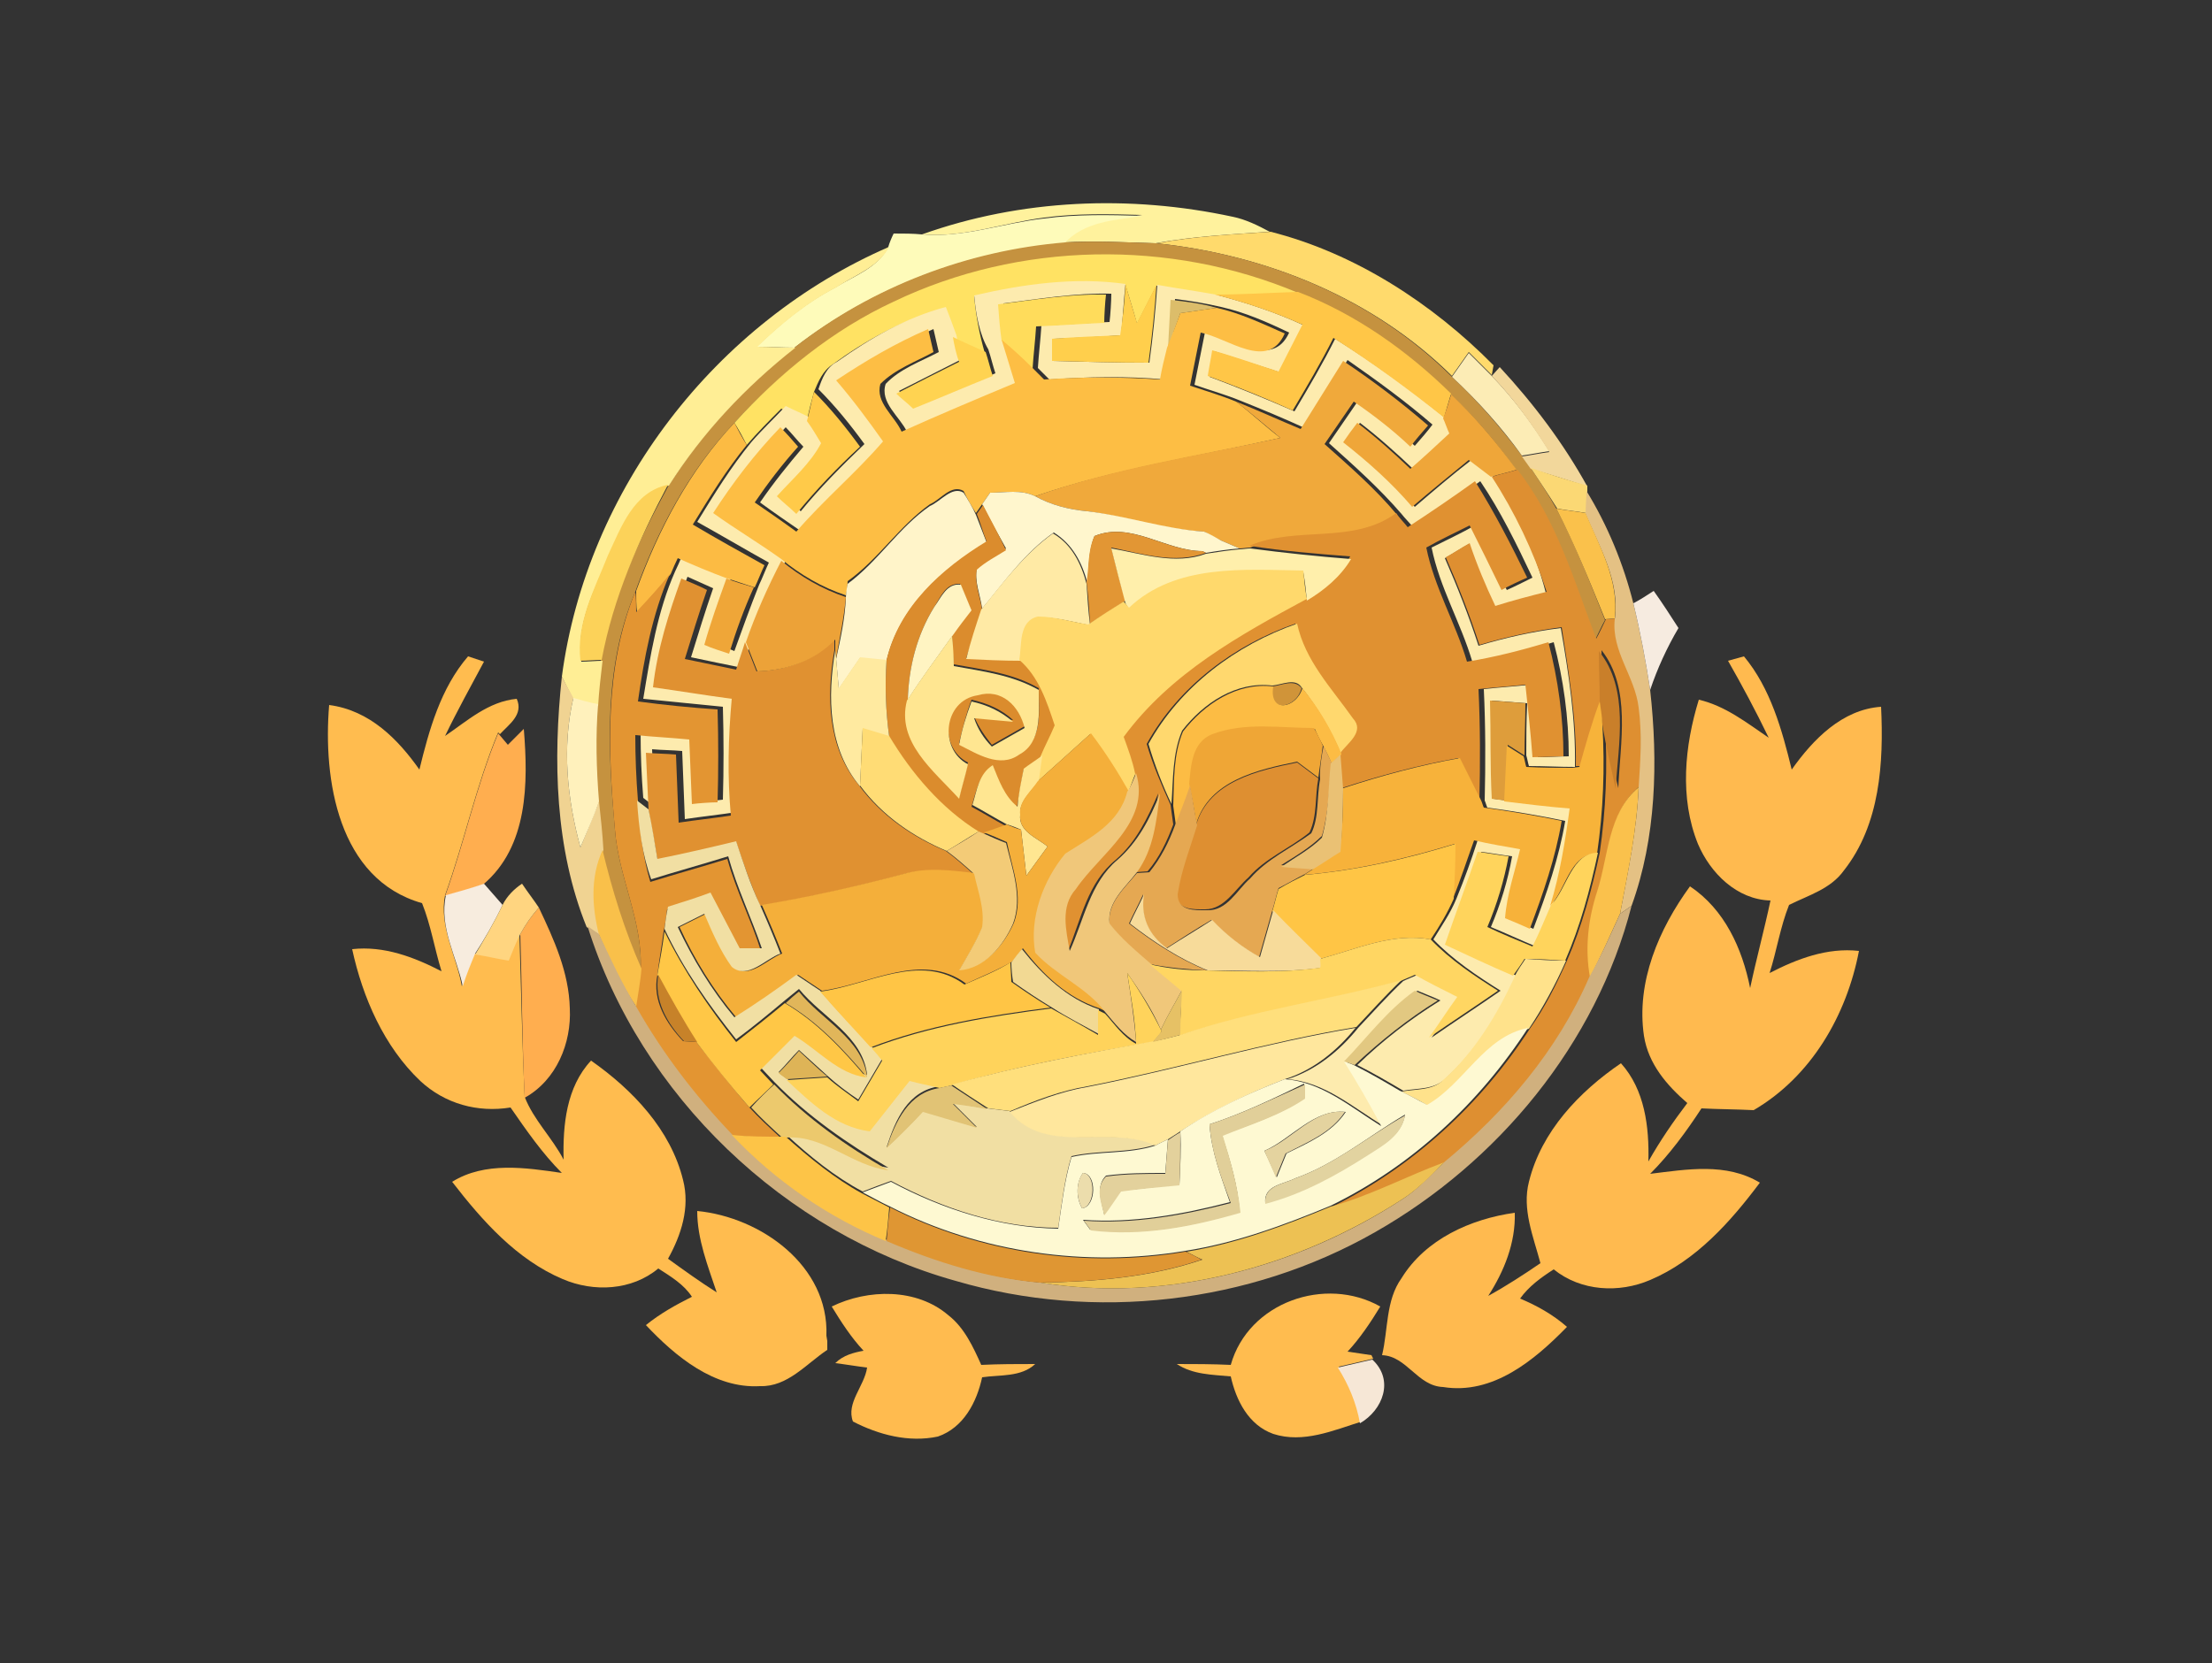 <?xml version="1.0" encoding="utf-8"?>
<!-- Generator: Adobe Illustrator 26.0.3, SVG Export Plug-In . SVG Version: 6.00 Build 0)  -->
<svg version="1.1" id="Layer_1" xmlns="http://www.w3.org/2000/svg" xmlns:xlink="http://www.w3.org/1999/xlink" x="0px" y="0px"
	 viewBox="0 0 250 188" style="enable-background:new 0 0 250 188;" xml:space="preserve">
<rect x="0" y="0" width="250" height="188" fill="#333333" stroke="none"/>
<style type="text/css">
	.st0{fill:#FFF29D;}
	.st1{fill:#FEFBBA;}
	.st2{fill:#FFDA6C;}
	.st3{fill:#C5923F;}
	.st4{fill:#FFEE95;}
	.st5{fill:#FFE263;}
	.st6{fill:#FDEBAE;}
	.st7{fill:#FFCF4C;}
	.st8{fill:#FFC647;}
	.st9{fill:#FFDC5B;}
	.st10{fill:#DCBD6A;}
	.st11{fill:#FDBE44;}
	.st12{fill:#FFD351;}
	.st13{fill:#F0A93B;}
	.st14{fill:#FCECB5;}
	.st15{fill:#F2D79B;}
	.st16{fill:#FFCA49;}
	.st17{fill:#EFA639;}
	.st18{fill:#FCBB43;}
	.st19{fill:#DE8F31;}
	.st20{fill:#FBD874;}
	.st21{fill:#FCD259;}
	.st22{fill:#E09131;}
	.st23{fill:#FFF4C9;}
	.st24{fill:#FFF6CD;}
	.st25{fill:#E4C184;}
	.st26{fill:#FAC14B;}
	.st27{fill:#DB8C2D;}
	.st28{fill:#E29634;}
	.st29{fill:#FFEAA5;}
	.st30{fill:#FFEFAB;}
	.st31{fill:#ECA238;}
	.st32{fill:#FFD96C;}
	.st33{fill:#E39532;}
	.st34{fill:#EFA638;}
	.st35{fill:#FFF4C2;}
	.st36{fill:#F6EBE0;}
	.st37{fill:#FFD86E;}
	.st38{fill:#FFE691;}
	.st39{fill:#FFEAA0;}
	.st40{fill:#C97F2A;}
	.st41{fill:#FFBC4F;}
	.st42{fill:#FFBA4F;}
	.st43{fill:#F0D392;}
	.st44{fill:#D09439;}
	.st45{fill:#FCBC44;}
	.st46{fill:#FFF1BC;}
	.st47{fill:#DE9D3B;}
	.st48{fill:#F7B33A;}
	.st49{fill:#FFDC75;}
	.st50{fill:#EFA636;}
	.st51{fill:#FFAE4F;}
	.st52{fill:#F4AF3A;}
	.st53{fill:#E5A852;}
	.st54{fill:#EAC174;}
	.st55{fill:#F7B23A;}
	.st56{fill:#F0C77A;}
	.st57{fill:#FAC14C;}
	.st58{fill:#F1DFA3;}
	.st59{fill:#F3CB77;}
	.st60{fill:#FFC545;}
	.st61{fill:#FFD45C;}
	.st62{fill:#F9C04A;}
	.st63{fill:#F7ECDE;}
	.st64{fill:#FFD580;}
	.st65{fill:#F7DB9A;}
	.st66{fill:#D0B07E;}
	.st67{fill:#FFD662;}
	.st68{fill:#FFC746;}
	.st69{fill:#F2D993;}
	.st70{fill:#FFE28B;}
	.st71{fill:#FFD35B;}
	.st72{fill:#C78229;}
	.st73{fill:#FFDF7C;}
	.st74{fill:#E1B65A;}
	.st75{fill:#E6C165;}
	.st76{fill:#E2C881;}
	.st77{fill:#FFE79D;}
	.st78{fill:#FEF9D2;}
	.st79{fill:#DEB457;}
	.st80{fill:#ECC96D;}
	.st81{fill:#E1C375;}
	.st82{fill:#E1CF99;}
	.st83{fill:#E4D39F;}
	.st84{fill:#E2D3A0;}
	.st85{fill:#FDC447;}
	.st86{fill:#E3D19C;}
	.st87{fill:#ECDDAC;}
	.st88{fill:#EDC153;}
	.st89{fill:#DF9633;}
	.st90{fill:#FFBB4F;}
	.st91{fill:#F6E7D6;}
</style>
<g id="_x23_fff29dff">
	<path class="st0" d="M104.2,26.5c11.2-4,23.5-4.5,35.1-2c1.5,0.3,2.9,1,4.2,1.7c-4.3,0.3-8.6,0.5-12.9,1.3
		c-3.4-0.1-6.9-0.3-10.3-0.1c2.2-2.5,5.7-2.6,8.8-3.1c-3.7-0.1-7.4-0.2-11.1,0.3C113.4,25.2,108.9,26.9,104.2,26.5z"/>
</g>
<g id="_x23_fefbbaff">
	<path class="st1" d="M118,24.7c3.7-0.5,7.4-0.4,11.1-0.3c-3.1,0.5-6.5,0.6-8.8,3.1c-11,0.9-21.7,5-30.5,11.8
		c-1.4,0-2.8-0.1-4.3-0.1c2.7-2.6,5.6-5,8.9-6.7c2.1-1.3,4.8-2.2,6-4.6c0.1-0.4,0.4-1.1,0.6-1.5c1.1,0,2.2,0,3.2,0.1
		C108.9,26.9,113.4,25.2,118,24.7z"/>
</g>
<g id="_x23_ffda6cff">
	<path class="st2" d="M130.7,27.5c4.3-0.8,8.6-1,12.9-1.3c9.5,2.4,18.3,8.1,25.2,15.1l-0.2,1.1c-0.9-0.9-1.7-1.7-2.6-2.6
		c-0.5,0.7-1.4,2-1.9,2.7C155.2,33.7,143.1,28.8,130.7,27.5z"/>
</g>
<g id="_x23_c5923fff">
	<path class="st3" d="M89.9,39.2c8.7-6.8,19.5-10.9,30.5-11.8c3.5-0.2,6.9,0,10.3,0.1c12.4,1.3,24.5,6.2,33.4,15.1
		c2.9,2.7,5.5,5.7,7.9,8.9c0.2,0.3,0.8,1.1,1,1.4c1,1.5,2,3,2.9,4.6c2.1,4,3.8,8.3,5.5,12.6c-0.3,0.5-0.8,1.6-1.1,2.2
		c-2.5-6.6-4.4-13.5-8.9-19.1c-2.2-3.1-4.6-6-7.4-8.5c-5-4.9-10.8-9-17.3-11.5c-14.5-6.1-31.5-5.8-45.7,1
		c-6.9,3.2-12.9,8.1-18.1,13.7c-5.1,5.4-8.6,12.1-11.1,19c-3.6,8.5-3.1,17.9-2.3,26.9c0.4,5.4,3.2,10.4,2.9,15.9
		c-1.9-4.3-3.3-8.8-4.4-13.4c-0.1-1.8-0.3-3.7-0.5-5.5c-0.3-3.7-0.3-7.3-0.1-11c0.1-1.7,0.3-3.4,0.5-5.1c1.2-7,4.2-13.5,7.6-19.7
		C79.4,48.8,84.3,43.6,89.9,39.2z"/>
</g>
<g id="_x23_ffee95ff">
	<path class="st4" d="M63.5,76.5c2.8-21.2,17.4-40.1,37-48.6c-1.2,2.3-3.9,3.2-6,4.6c-3.3,1.7-6.2,4.1-8.9,6.7
		c1.4,0,2.8,0.1,4.3,0.1c-5.6,4.4-10.5,9.6-14.3,15.6c-3.9,0.8-5.3,4.8-6.8,8c-1.6,3.8-3.7,7.6-3.1,11.9c0.6,0,1.8-0.1,2.4-0.1
		c-0.2,1.7-0.4,3.4-0.5,5.1c-0.7-0.2-2.1-0.6-2.8-0.7C64.4,78.3,63.8,77.1,63.5,76.5z"/>
</g>
<g id="_x23_ffe263ff">
	<path class="st5" d="M101,34.1c14.2-6.8,31.2-7.1,45.7-1c-3.1,0.1-6.2,0.3-9.4,0.3c-2.2-0.4-4.4-0.7-6.6-1.1
		c-0.7,1.4-1.5,2.9-2.2,4.3c-0.4-1.5-0.9-3-1.3-4.4c-5.7-0.8-11.5,0-17.1,1.3c0.2,2.2,0.6,4.3,1.2,6.4c-1.2-0.6-2.4-1.1-3.7-1.7
		c-0.4-1.1-0.8-2.1-1.2-3.2c-4.5,1.2-8.6,3.5-12.3,6.2c-1.1,0.7-1.6,1.9-2.1,3.1c-0.3,1.1-0.6,2.2-0.8,3.3c-1-0.5-2-0.9-2.9-1.4
		c-1.3,1.3-2.7,2.7-3.9,4.1c-0.3-0.6-1-1.9-1.4-2.5C88.1,42.2,94.1,37.3,101,34.1z"/>
</g>
<g id="_x23_fdebaeff">
	<path class="st6" d="M110.1,33.4c5.6-1.3,11.4-2.1,17.1-1.3c-0.2,1.9-0.3,3.9-0.5,5.8c-2.6,0.2-5.2,0.3-7.7,0.4c0,0.6,0,1.9,0,2.5
		c3.6,0.1,7.3,0.2,10.9,0.2c0.4-2.9,0.7-5.9,0.9-8.8c2.2,0.4,4.4,0.7,6.6,1.1c3.4,0.9,6.8,2,10,3.5c-0.9,1.8-1.8,3.5-2.7,5.3
		c-2.5-0.8-5-1.6-7.5-2.4c-0.1,0.7-0.4,2.2-0.5,2.9c3.2,1.2,6.4,2.5,9.6,3.9c1.6-2.7,3.2-5.4,4.6-8.2c4.3,2.7,8.5,5.7,12.5,9
		c0.2,0.4,0.5,1.3,0.7,1.7c-1.5,1.4-2.9,2.7-4.4,4c-1.9-1.8-3.9-3.6-6-5.2c-0.4,0.6-1.2,1.7-1.6,2.2c2.8,2.2,5.4,4.6,7.8,7.3
		c2.1-1.8,4.2-3.6,6.4-5.3c0.8,0.6,1.7,1.2,2.5,1.9c2.6,4,4.7,8.4,5.9,13.1c-1.9,0.5-3.8,1.1-5.8,1.6c-1.1-2.3-2.1-4.7-2.9-7.1
		c-0.9,0.5-1.8,1.1-2.7,1.6c1.4,3.2,2.7,6.5,3.8,9.9c3-0.9,6.1-1.6,9.3-2c0.9,5.2,1.7,10.4,1.6,15.7c-1.8,0-3.5-0.1-5.2-0.1
		c-0.1-0.3-0.2-0.9-0.3-1.2c0-2,0-3.9,0.1-5.9c-1.3-0.1-2.7-0.2-4-0.3c0.1,3.7,0.1,7.4,0.2,11.1l1.5,0.2c2.4,0.3,4.9,0.5,7.4,0.8
		c-0.5,3.7-1.1,7.5-2.2,11c-0.7,1.6-1.3,3.1-1.9,4.7c-1.7-0.7-3.4-1.5-5.1-2.2c1.1-2.6,1.9-5.2,2.4-8c-0.9-0.1-2.6-0.4-3.5-0.5
		c-1.2,3.5-2.5,7-3.7,10.5c2.5,1.2,5.1,2.4,7.7,3.5c-2,4.3-4.5,8.5-8.1,11.7c-1.3,1.2-3.1,1-4.7,1.3c-1.7-1-3.4-2-5.2-2.9
		c2.9-2.8,6-5.2,9.4-7.3c-0.6-0.3-1.9-0.8-2.6-1.1c-3.1,2.2-5.3,5.3-8,8c1.5,2.4,2.9,4.8,4.2,7.3c-3.5-2.1-6.7-5-10.9-5.3
		c3.2-1,5.9-3.2,8-5.8c1.7-1.8,3.3-3.6,5.1-5.3c0.4-0.2,1.2-0.5,1.6-0.7c1.6,0.8,3.2,1.6,4.8,2.5c-1.1,1.5-2.1,3.1-3.2,4.6
		c2.6-1.8,5.2-3.5,7.8-5.3c-2.7-1.7-5.4-3.5-7.6-5.8c0.9-1.5,1.9-2.9,2.6-4.6c0.9-2.2,1.7-4.4,2.4-6.6c1.7,0.3,3.5,0.7,5.2,1
		c-0.6,2.6-1.6,5.1-1.7,7.8c0.9,0.4,1.8,0.8,2.8,1.2c1.5-4,2.9-8,3.6-12.2c-2.9-0.6-5.8-1.1-8.8-1.5c-0.1-0.2-0.2-0.6-0.3-0.8
		c0.1-4.2,0.1-8.4-0.1-12.6c1.8-0.2,3.5-0.3,5.3-0.5c0.3,2.7,0.6,5.4,0.8,8.2c0.9,0,2.6-0.1,3.5-0.1c0-4.4-0.6-8.7-1.7-12.9
		c-3,0.9-6.1,1.7-9.2,2.2c-1.3-4.4-3.7-8.4-4.6-12.9c1.6-0.8,3.3-1.6,4.9-2.5c1.2,2.4,2.4,4.9,3.6,7.3c0.7-0.3,2.1-1,2.9-1.4
		c-1.8-3.8-3.6-7.5-5.9-10.9c-2.5,1.8-5,3.6-7.6,5.2c-0.3-0.4-1-1.1-1.3-1.5c-2.5-2.9-5.3-5.4-8.2-8c1.1-1.6,2.2-3.2,3.3-4.8
		c2.2,1.6,4.4,3.3,6.4,5.1c0.7-0.8,1.4-1.6,2-2.4c-3-2.6-6.3-5-9.6-7.3c-1.6,2.6-3.2,5.1-4.8,7.7c-2.4-1.1-4.8-2.1-7.3-3.1
		c-1.7-0.7-3.5-1.2-5.2-1.8c0.4-2,0.8-4,1.2-6c3.1,0.6,7.6,4.3,9.5,0.1c-2.5-1.2-5-2.3-7.7-2.9c-1.7-0.4-3.5-0.7-5.2-0.9
		c-0.1,1.8-0.2,3.7-0.3,5.5c-0.3,1.2-0.5,2.4-0.8,3.6c-4.4-0.4-8.7-0.3-13.1,0c-0.3-0.3-1-1-1.3-1.3c0.1-1.6,0.3-3.2,0.4-4.8
		c2.6-0.1,5.1-0.3,7.7-0.4c0.1-0.8,0.2-2.4,0.2-3.2c-4.1-0.1-8.2,0.6-12.2,1.1c0.1,1.4,0.2,2.7,0.4,4.1c0.5,1.6,0.9,3.3,1.5,4.9
		c-4.3,1.8-8.6,3.6-12.8,5.5c-0.8-1.7-3.1-3.3-2.4-5.4c1.6-1.7,3.9-2.5,6-3.6c-0.2-0.9-0.4-1.7-0.6-2.6c-3.6,1.6-7.1,3.5-10.4,5.8
		c1.9,2.2,3.6,4.5,5.3,6.9c-3.1,3.6-6.7,6.7-9.8,10.2c-1.6-1.1-3.2-2.2-4.7-3.3c1.5-2.2,3.2-4.3,4.9-6.3c-0.7-0.7-1.3-1.5-2-2.2
		c-2.8,3-5.3,6.2-7.6,9.7c2.6,1.7,5.2,3.3,7.7,5.2c-1.6,3-3,6-4,9.2c-0.3,1-0.7,2.1-1,3.1c-2-0.4-3.9-0.8-5.8-1.2
		c0.8-2.6,1.6-5.2,2.5-7.8c-0.7-0.3-2.2-1-2.9-1.3c-1.5,3.9-2.7,7.9-3.2,12.1c3,0.5,6,0.9,8.9,1.3c-0.4,4.4-0.5,8.8-0.1,13.2
		c-2,0.3-3.9,0.5-5.9,0.8c-0.1-2.6-0.2-5.1-0.3-7.7c-1.1-0.1-2.3-0.1-3.4-0.2c0.1,2.2,0.1,4.3,0.3,6.5l-1.3-1
		c-0.2-2.5-0.3-4.9-0.3-7.4c2,0.2,4.1,0.3,6.1,0.5c0.1,2.4,0.2,4.8,0.3,7.3c0.7,0,2.2-0.1,2.9-0.2c0.1-3.5,0.1-7,0-10.5
		c-3-0.3-6-0.6-9-0.9c0.8-4.9,1.6-9.9,3.6-14.4c0.2-0.4,0.6-1.3,0.8-1.8c1.9,0.8,3.7,1.6,5.6,2.3c-0.9,2.5-1.8,5-2.5,7.5
		c0.9,0.3,1.9,0.6,2.8,1c0.9-2.5,1.8-5,2.8-7.5c0.3-0.6,0.8-1.9,1.1-2.5c-2.7-1.5-5.4-3.1-8.1-4.6c1.9-3.1,3.8-6.2,6.1-9
		c1.2-1.4,2.6-2.7,3.9-4.1c1,0.5,2,0.9,2.9,1.4c0.6,0.8,1.1,1.7,1.6,2.5c-1.3,2.3-3.3,4.1-5,6c0.7,0.7,1.5,1.3,2.2,2
		c2.2-2.7,4.7-5.2,7.2-7.6c-1.6-2.2-3.3-4.3-5.2-6.2c0.4-1.2,0.9-2.5,2.1-3.1c3.8-2.7,7.8-5,12.3-6.2c0.4,1,0.8,2.1,1.2,3.2
		c0.1,0.7,0.4,2,0.6,2.7c-2.4,1.2-4.7,2.4-7.1,3.6c0.6,0.6,1.2,1.1,1.9,1.7c3-1.2,6-2.4,9-3.7c-0.3-0.9-0.5-1.8-0.8-2.7
		C110.7,37.8,110.3,35.6,110.1,33.4z"/>
</g>
<g id="_x23_ffcf4cff">
	<path class="st7" d="M127.2,32.1c0.4,1.5,0.9,3,1.3,4.4c0.7-1.4,1.5-2.9,2.2-4.3c-0.2,3-0.5,5.9-0.9,8.8c-3.6,0-7.3-0.1-10.9-0.2
		c0-0.6,0-1.9,0-2.5c2.6-0.2,5.2-0.3,7.7-0.4C126.9,36,127.1,34.1,127.2,32.1z"/>
</g>
<g id="_x23_ffc647ff">
	<path class="st8" d="M137.3,33.3c3.1,0,6.2-0.2,9.4-0.3c6.5,2.5,12.3,6.6,17.3,11.5c-0.2,0.7-0.6,2-0.8,2.7c-4-3.2-8.1-6.2-12.5-9
		c-1.4,2.8-3,5.5-4.6,8.2c-3.1-1.4-6.3-2.7-9.6-3.9c0.1-0.7,0.4-2.2,0.5-2.9c2.5,0.7,5,1.6,7.5,2.4c0.9-1.8,1.8-3.5,2.7-5.3
		C144.1,35.3,140.8,34.2,137.3,33.3z"/>
</g>
<g id="_x23_ffdc5bff">
	<path class="st9" d="M112.8,34.4c4.1-0.5,8.1-1.2,12.2-1.1c-0.1,0.8-0.2,2.4-0.2,3.2c-2.6,0.1-5.1,0.3-7.7,0.4
		c-0.1,1.6-0.3,3.2-0.4,4.8c-1.1-1.1-2.3-2.1-3.5-3.2C113,37.1,112.9,35.8,112.8,34.4z"/>
</g>
<g id="_x23_dcbd6aff">
	<path class="st10" d="M132.3,33.9c1.8,0.2,3.5,0.4,5.2,0.9c-1.4,0.2-2.8,0.4-4.1,0.6c-0.5,1.4-1,2.7-1.4,4.1
		C132.1,37.6,132.2,35.8,132.3,33.9z"/>
</g>
<g id="_x23_fdbe44ff">
	<path class="st11" d="M133.4,35.4c1.4-0.2,2.7-0.4,4.1-0.6c2.7,0.6,5.2,1.8,7.7,2.9c-1.9,4.3-6.4,0.5-9.5-0.1c-0.4,2-0.8,4-1.2,6
		c1.8,0.6,3.5,1.1,5.2,1.8c1.7,1.3,3.3,2.8,5,4.1c-9.3,2.1-18.7,3.5-27.7,6.6c-1.6-0.8-3.4-0.4-5.1-0.4c-0.2,0.3-0.7,1-0.9,1.3
		l-0.7,1c-0.4-0.6-1.1-1.8-1.4-2.5c-1.4-0.8-2.6,1-3.8,1.5c-3.5,2.5-5.8,6.2-9.3,8.7c0,0.4-0.1,1.2-0.2,1.6
		c-2.7-0.9-5.1-2.3-7.3-4.1c-2.5-1.8-5.2-3.4-7.7-5.2c2.2-3.4,4.7-6.7,7.6-9.7c0.7,0.7,1.4,1.5,2,2.2c-1.8,2-3.4,4.1-4.9,6.3
		c1.6,1.1,3.2,2.2,4.7,3.3c3.1-3.6,6.7-6.6,9.8-10.2c-1.7-2.4-3.4-4.7-5.3-6.9c3.3-2.2,6.7-4.2,10.4-5.8c0.2,0.9,0.4,1.7,0.6,2.6
		c-2,1.1-4.3,1.9-6,3.6c-0.6,2.1,1.6,3.6,2.4,5.4c4.2-1.9,8.5-3.7,12.8-5.5c-0.5-1.6-1-3.3-1.5-4.9c1.2,1,2.4,2.1,3.5,3.2
		c0.3,0.3,1,1,1.3,1.3c4.4-0.3,8.7-0.3,13.1,0c0.2-1.2,0.5-2.4,0.8-3.6C132.4,38.1,132.9,36.7,133.4,35.4z"/>
</g>
<g id="_x23_ffd351ff">
	<path class="st12" d="M107.7,38.1c1.2,0.6,2.4,1.1,3.7,1.7c0.3,0.9,0.5,1.8,0.8,2.7c-3,1.2-6,2.5-9,3.7c-0.6-0.6-1.3-1.1-1.9-1.7
		c2.3-1.2,4.7-2.4,7.1-3.6C108.1,40.2,107.8,38.8,107.7,38.1z"/>
</g>
<g id="_x23_f0a93bff">
	<path class="st13" d="M147,48.5c1.6-2.6,3.2-5.1,4.8-7.7c3.3,2.2,6.6,4.7,9.6,7.3c-0.7,0.8-1.4,1.6-2,2.4c-2-1.9-4.2-3.6-6.4-5.1
		c-1.1,1.6-2.2,3.2-3.3,4.8c2.8,2.5,5.7,5,8.2,8c-4.8,3.7-11.2,1.4-16.6,3.7c-0.3,0-0.9,0.1-1.2,0.1c-0.5-0.2-1.6-0.7-2.1-0.9
		c-0.5-0.2-1.4-0.7-1.9-1c-4.5-0.2-8.8-1.7-13.2-2.3c-2.1-0.2-4.1-0.7-5.9-1.7c9-3.2,18.5-4.6,27.7-6.6c-1.7-1.4-3.3-2.8-5-4.1
		C142.2,46.4,144.6,47.5,147,48.5z"/>
</g>
<g id="_x23_fcecb5ff">
	<path class="st14" d="M166,39.9c0.9,0.9,1.7,1.7,2.6,2.6c2.5,2.6,4.6,5.4,6.5,8.5c-0.8,0.1-2.3,0.4-3.1,0.5c-2.3-3.2-5-6.2-7.9-8.9
		C164.6,41.9,165.5,40.6,166,39.9z"/>
</g>
<g id="_x23_f2d79bff">
	<path class="st15" d="M168.6,42.5l0.9-1c3.8,4.1,7.2,8.6,9.9,13.5c-2.1-0.7-4.3-1.4-6.4-2c-0.2-0.3-0.8-1.1-1-1.4
		c0.8-0.1,2.3-0.4,3.1-0.5C173.2,48,171.1,45.1,168.6,42.5z"/>
</g>
<g id="_x23_ffca49ff">
	<path class="st16" d="M91.2,47.6c0.3-1.1,0.5-2.2,0.8-3.3c1.9,1.9,3.6,4,5.2,6.2c-2.6,2.4-5,4.9-7.2,7.6c-0.7-0.7-1.5-1.3-2.2-2
		c1.7-1.9,3.8-3.7,5-6C92.3,49.3,91.8,48.4,91.2,47.6z"/>
</g>
<g id="_x23_efa639ff">
	<path class="st17" d="M164,44.6c2.8,2.6,5.2,5.5,7.4,8.5c-0.9,0.3-1.9,0.5-2.9,0.8c-0.8-0.6-1.7-1.3-2.5-1.9
		c-2.2,1.8-4.3,3.5-6.4,5.3c-2.3-2.7-5-5.1-7.8-7.3c0.4-0.6,1.2-1.7,1.6-2.2c2.1,1.6,4.1,3.4,6,5.2c1.5-1.3,3-2.7,4.4-4
		c-0.2-0.4-0.5-1.3-0.7-1.7C163.4,46.6,163.8,45.3,164,44.6z"/>
</g>
<g id="_x23_fcbb43ff">
	<path class="st18" d="M71.9,66.8c2.5-6.9,6-13.6,11.1-19c0.3,0.6,1,1.9,1.4,2.5c-2.3,2.8-4.2,5.9-6.1,9c2.7,1.6,5.4,3.1,8.1,4.6
		c-0.3,0.6-0.8,1.9-1.1,2.5c-1-0.3-2.1-0.7-3.1-1c-1.9-0.7-3.8-1.5-5.6-2.3c-0.2,0.4-0.6,1.3-0.8,1.8c-1.2,1.5-2.5,2.9-3.8,4.3
		C71.9,68.6,71.9,67.4,71.9,66.8z"/>
</g>
<g id="_x23_de8f31ff">
	<path class="st19" d="M168.6,53.9c0.9-0.3,1.9-0.5,2.9-0.8c4.4,5.6,6.4,12.5,8.9,19.1c0.3-0.5,0.8-1.6,1.1-2.2l1.1-0.1
		c-0.4,3.6,2.3,6.5,2.7,10c0.3,3,0.2,6,0,9c-3.5,2.9-3.4,7.8-4.7,11.8c-1,3.2-1.4,6.5-0.8,9.8c-3.6,8.2-9.5,15.2-16.4,20.9
		c-4.3,1.6-8.3,3.8-12.8,5c9.1-4.5,16.8-11.6,22.3-20.1c1.7-2.4,3-5,4.2-7.7c1.7-3.9,2.8-8,3.7-12.2c0.7-4.8,0.9-9.7,0.6-14.6
		c0.4,2.4,0.9,4.9,1.5,7.3c0.2-5.1,1.5-11.3-1.9-15.6c0,1.9,0.1,3.8,0.1,5.7c-0.9,2.4-1.6,4.9-2.3,7.4l-0.7,0
		c0.1-5.3-0.8-10.5-1.6-15.7c-3.1,0.4-6.2,1.1-9.3,2c-1.1-3.4-2.4-6.7-3.8-9.9c0.9-0.5,1.8-1.1,2.7-1.6c0.8,2.4,1.8,4.8,2.9,7.1
		c1.9-0.6,3.8-1.1,5.8-1.6C173.3,62.3,171.2,57.9,168.6,53.9z"/>
	<path class="st19" d="M135.2,93.2c1.5-4.9,7-6.1,11.4-7c0.8,0.6,1.6,1.2,2.4,1.8c-0.4,2-0.1,4.2-1,6.1c-2.2,1.8-5,2.9-6.9,5.1
		c-1.5,1.3-2.7,3.6-4.9,3.6c-1.4,0-3.2,0.1-3.3-1.8C133.4,98.3,134.5,95.7,135.2,93.2z"/>
</g>
<g id="_x23_fbd874ff">
	<path class="st20" d="M173,52.9c2.1,0.7,4.2,1.4,6.4,2l0,0.5c0,0.6-0.1,1.9-0.1,2.6c-1.1-0.2-2.2-0.3-3.3-0.5
		C175,55.9,174,54.4,173,52.9z"/>
</g>
<g id="_x23_fcd259ff">
	<path class="st21" d="M68.7,62.8c1.5-3.2,2.9-7.2,6.8-8C72.2,61,69.3,67.6,68,74.6c-0.6,0-1.8,0.1-2.4,0.1
		C65.1,70.4,67.2,66.6,68.7,62.8z"/>
</g>
<g id="_x23_e09131ff">
	<path class="st22" d="M159.1,59.6c2.6-1.7,5.1-3.4,7.6-5.2c2.2,3.5,4.1,7.2,5.9,10.9c-0.7,0.3-2.2,1-2.9,1.4
		c-1.2-2.5-2.4-4.9-3.6-7.3c-1.6,0.8-3.3,1.6-4.9,2.5c0.9,4.5,3.3,8.5,4.6,12.9c3.1-0.5,6.2-1.3,9.2-2.2c1.1,4.2,1.7,8.6,1.7,12.9
		c-0.9,0-2.6,0.1-3.5,0.1c-0.2-2.7-0.5-5.4-0.8-8.2c-1.8,0.2-3.5,0.3-5.3,0.5c0.2,4.2,0.2,8.4,0.1,12.6c-0.8-1.6-1.6-3.2-2.4-4.8
		c-4.5,0.8-8.9,2-13.2,3.4c0-1.3-0.2-2.6-0.3-3.9l0-0.1c0.8-1.1,2.8-2.4,1.4-3.9c-2.4-3.4-5.4-6.5-6.3-10.7
		c-6.9,2.4-13.2,7.1-16.8,13.6c0.7,2.4,1.7,4.7,2.7,6.9c0.1,0.7,0.2,1.4,0.3,2.2c-0.7,1.9-1.6,3.8-2.9,5.3l-1.4,0.1
		c1.9-2.6,2.2-5.8,2.6-8.9c-1.2,2.8-2.5,5.5-4.8,7.5c-3.2,2.6-3.9,6.7-5.4,10.3c-0.4-2.3-1-5,0.7-7c2.8-3.9,8.5-7.5,6.8-13.1
		c-0.3-1.4-0.8-2.8-1.3-4.2c5.2-7.1,13-11.5,20.7-15.6c2-1.2,3.8-2.6,5-4.7c-3.8-0.3-7.6-0.6-11.4-1.2c5.3-2.3,11.7-0.1,16.6-3.7
		C158.1,58.5,158.8,59.2,159.1,59.6z"/>
	<path class="st22" d="M77,65.4c0.7,0.3,2.2,0.9,2.9,1.3c-0.9,2.6-1.7,5.2-2.5,7.8c1.9,0.4,3.9,0.8,5.8,1.2c0.3-1,0.7-2.1,1-3.1
		c0.3,0.8,1,2.5,1.3,3.3c3.3-0.1,6.4-1.2,8.8-3.6c0,0.3,0,0.9,0,1.2c-0.9,5.2-0.8,11,2.8,15.3c2.5,3.4,6,5.8,9.8,7.4
		c1.1,0.8,2.1,1.7,3.1,2.6c-2.7-0.3-5.5-0.7-8.1,0.1c-5.3,1.4-10.6,2.6-16,3.5c-1-2.3-1.9-4.8-2.7-7.2c-3,0.7-5.9,1.4-8.9,2
		c-0.3-1.9-0.7-3.8-1-5.6c-0.1-2.2-0.2-4.3-0.3-6.5c1.1,0.1,2.3,0.1,3.4,0.2c0.1,2.6,0.2,5.1,0.3,7.7c2-0.3,3.9-0.5,5.9-0.8
		c-0.4-4.4-0.3-8.8,0.1-13.2c-3-0.4-6-0.9-8.9-1.3C74.3,73.3,75.6,69.3,77,65.4z"/>
</g>
<g id="_x23_fff4c9ff">
	<path class="st23" d="M105.1,57.2c1.2-0.5,2.5-2.3,3.8-1.5c0.4,0.6,1.1,1.8,1.4,2.5c0.4,1,0.8,2.1,1.2,3.1
		c-5.1,3.1-9.9,7.4-11.3,13.4c-1-0.1-2-0.2-3-0.3c-0.8,1.2-1.6,2.3-2.4,3.5c-0.1-1.1-0.2-2.3-0.3-3.4c0.5-2.3,1-4.6,1.1-6.9
		c0-0.4,0.1-1.2,0.2-1.6C99.3,63.4,101.6,59.6,105.1,57.2z"/>
</g>
<g id="_x23_fff6cdff">
	<path class="st24" d="M111,57c0.2-0.3,0.7-1,0.9-1.3c1.7,0,3.5-0.4,5.1,0.4c1.8,1,3.8,1.5,5.9,1.7c4.4,0.5,8.7,2,13.2,2.3
		c0.5,0.2,1.4,0.7,1.9,1c0.5,0.2,1.6,0.7,2.1,0.9c-1.3,0.1-2.6,0.3-3.8,0.5l-0.4-0.2c-4.1,0-8.1-3.4-12.2-1.7
		c-0.7,1.7-0.6,3.5-0.8,5.3c-0.6-2.3-1.7-4.4-3.8-5.7c-3.3,2.3-5.6,5.6-8.1,8.6c-0.2-1.5-0.9-3.1-0.6-4.6c1-0.8,2.2-1.5,3.3-2.2
		C112.8,60.4,111.9,58.8,111,57z"/>
</g>
<g id="_x23_e4c184ff">
	<path class="st25" d="M179.3,55.5c2.4,3.9,4.2,8.3,5.3,12.7c0.8,3.3,1.4,6.5,1.9,9.8c0.9,8.1,0.7,16.7-2.1,24.4l-1.3,0.9
		c0.9-4.8,1.9-9.5,2.1-14.3c0.2-3,0.4-6,0-9c-0.4-3.5-3.1-6.4-2.7-10c0.6-4.3-1.7-8.1-3.3-11.9C179.2,57.4,179.3,56.1,179.3,55.5z"
		/>
</g>
<g id="_x23_fac14bff">
	<path class="st26" d="M175.9,57.5c1.1,0.2,2.2,0.3,3.3,0.5c1.6,3.8,3.8,7.6,3.3,11.9l-1.1,0.1C179.7,65.8,178,61.6,175.9,57.5z"/>
</g>
<g id="_x23_db8c2dff">
	<path class="st27" d="M110.4,58.1l0.7-1c0.9,1.7,1.8,3.4,2.6,5.1c-1.1,0.7-2.3,1.3-3.3,2.2c-0.3,1.5,0.4,3.1,0.6,4.6
		c-0.6,1.8-1.2,3.6-1.8,5.4c2.1,0.1,4.2,0.1,6.2,0.2c2.2,1.9,3.1,4.8,4,7.4c-0.5,1.2-1.1,2.3-1.6,3.5c-0.5,0.4-1.6,1.1-2.1,1.5
		c-0.3,1.5-0.5,2.9-0.8,4.4c-1.5-1.2-2.1-3-2.8-4.7c-1.5,1-1.8,2.9-2.3,4.5c1.3,0.7,2.6,1.5,3.9,2.2c-0.7,0.2-2,0.7-2.6,0.9
		l-0.5-0.2c-4.2-2.6-7.6-6.5-10.1-10.8c-0.4-2.9-0.5-5.8-0.3-8.7c1.4-6,6.2-10.3,11.3-13.4C111.1,60.2,110.8,59.1,110.4,58.1
		 M105.6,68.6c-2,3.2-2.9,6.9-3,10.6c-1.2,4.7,3,7.9,5.8,10.9c0.3-1.3,0.7-2.6,1-3.9c-3.4-1.7-2.8-7.3,1.1-7.8
		c2.7-0.8,4.7,1.2,5.3,3.7c-1.2,0.7-2.5,1.4-3.7,2.1c-0.8-1-1.5-2-2-3.2c1.1,0.1,3.3,0.3,4.4,0.4c-1.3-1.2-2.9-1.9-4.7-2.3
		c-0.6,1.6-1,3.2-1.4,4.9c2.1,1,4.6,2.7,6.8,1.1c2.7-1.4,2.2-4.7,2.2-7.3c-2.9-1.7-6.3-2.1-9.6-2.7c-0.1-0.8-0.2-2.5-0.2-3.4
		c0.7-0.9,1.4-1.8,2.1-2.8c-0.3-0.7-0.9-2.2-1.2-2.9C106.9,65.9,106.3,67.5,105.6,68.6z"/>
</g>
<g id="_x23_e29634ff">
	<path class="st28" d="M123.7,60.6c4.1-1.7,8,1.7,12.2,1.7l0.4,0.2c-3.5,1.3-7.2,0.1-10.7-0.6c0.5,2,1,4,1.6,6
		c-1.3,0.9-2.7,1.7-4,2.6c-0.1-1.6-0.2-3.1-0.4-4.7C123.1,64.2,122.9,62.3,123.7,60.6z"/>
</g>
<g id="_x23_ffeaa5ff">
	<path class="st29" d="M110.9,68.9c2.5-3.1,4.9-6.3,8.1-8.6c2.1,1.2,3.2,3.4,3.8,5.7c0.1,1.6,0.2,3.1,0.4,4.7
		c-1.9-0.4-3.8-0.9-5.7-0.9c-2.2,0.4-1.8,3.2-2.1,4.9c-2.1,0-4.2-0.1-6.2-0.2C109.7,72.5,110.3,70.7,110.9,68.9z"/>
</g>
<g id="_x23_ffefabff">
	<path class="st30" d="M125.6,62c3.5,0.6,7.2,1.9,10.7,0.6c1.3-0.2,2.6-0.4,3.8-0.5c0.3,0,0.9-0.1,1.2-0.1c3.8,0.5,7.6,0.9,11.4,1.2
		c-1.2,2-3,3.5-5,4.7c-0.1-1.1-0.2-2.1-0.4-3.2c-6.7-0.1-14.4-0.8-19.7,4.2l-0.4-0.7C126.6,66,126.1,64,125.6,62z"/>
</g>
<g id="_x23_eca238ff">
	<path class="st31" d="M88.3,63.4c2.2,1.8,4.6,3.2,7.3,4.1c-0.2,2.3-0.7,4.6-1.1,6.9l-0.1-0.9c0-0.3,0-0.9,0-1.2
		c-2.3,2.4-5.5,3.5-8.8,3.6c-0.3-0.8-1-2.5-1.3-3.3C85.4,69.4,86.8,66.3,88.3,63.4z"/>
</g>
<g id="_x23_ffd96cff">
	<path class="st32" d="M127.6,68.7c5.3-5,13-4.3,19.7-4.2c0.1,1.1,0.2,2.1,0.4,3.2c-7.6,4.1-15.4,8.4-20.7,15.6
		c0.5,1.4,1,2.7,1.3,4.2c-0.2,0.5-0.6,1.6-0.8,2.1c-1.3-2.3-2.7-4.5-4.3-6.6c-2,1.8-4,3.6-6,5.4c0.1-0.7,0.3-2.2,0.4-2.9
		c0.5-1.2,1.1-2.3,1.6-3.5c-0.9-2.7-1.8-5.5-4-7.4c0.3-1.7-0.1-4.4,2.1-4.9c1.9,0,3.8,0.6,5.7,0.9c1.3-0.9,2.7-1.8,4-2.6L127.6,68.7
		z"/>
</g>
<g id="_x23_e39532ff">
	<path class="st33" d="M71.9,69.2c1.3-1.4,2.6-2.8,3.8-4.3c-2,4.6-2.9,9.5-3.6,14.4c3,0.4,6,0.7,9,0.9c0.1,3.5,0.1,7,0,10.5
		c-0.7,0-2.2,0.1-2.9,0.2c-0.1-2.4-0.2-4.8-0.3-7.3c-2-0.2-4.1-0.3-6.1-0.5c0,2.5,0.1,4.9,0.3,7.4c0.2,3.1,0.5,6.2,1.4,9.2
		c2.9-0.9,5.8-1.7,8.7-2.6c1,3.6,2.7,6.9,3.8,10.4c-0.6,0-1.9,0-2.5,0c-1.1-2.1-2.1-4.2-3.3-6.3c-1.6,0.5-3.2,1-4.8,1.6
		c-0.1,0.8-0.2,1.6-0.4,2.5c-0.2,1.6-0.5,3.2-0.7,4.9c-0.6,2.9,1,5.5,2.9,7.5l1.5,0.1c2,2.5,3.9,5,6,7.4c1.1,1.2,2.3,2.3,3.5,3.4
		c-1.9,0-3.8-0.1-5.6-0.2c-4.2-4.4-7.8-9.2-10.8-14.4c0.2-1.4,0.4-2.9,0.6-4.3c0.3-5.5-2.5-10.5-2.9-15.9c-0.8-9-1.2-18.4,2.3-26.9
		C71.9,67.4,71.9,68.6,71.9,69.2z"/>
</g>
<g id="_x23_efa638ff">
	<path class="st34" d="M82.1,65.4c1,0.4,2.1,0.7,3.1,1c-1.1,2.4-2,4.9-2.8,7.5c-0.9-0.3-1.9-0.6-2.8-1
		C80.3,70.4,81.2,67.9,82.1,65.4z"/>
</g>
<g id="_x23_fff4c2ff">
	<path class="st35" d="M105.6,68.6c0.8-1.1,1.4-2.7,3-2.5c0.3,0.7,0.9,2.2,1.2,2.9c-0.7,0.9-1.4,1.8-2.1,2.8
		c-1.7,2.4-3.5,4.8-5.1,7.3C102.7,75.5,103.6,71.8,105.6,68.6z"/>
</g>
<g id="_x23_f6ebe0ff">
	<path class="st36" d="M184.6,68.2c0.6-0.3,1.7-1,2.3-1.4c1,1.4,1.9,2.8,2.8,4.2c-1.3,2.2-2.4,4.6-3.2,7
		C186,74.7,185.4,71.5,184.6,68.2z"/>
</g>
<g id="_x23_ffd86eff">
	<path class="st37" d="M129.8,84.1c3.6-6.5,9.9-11.2,16.8-13.6c0.9,4.2,3.9,7.3,6.3,10.7c1.4,1.5-0.6,2.8-1.4,3.9
		c-1.1-2.6-2.6-5.1-4.4-7.4c-0.7-1.1-2.2-0.3-3.3-0.2c-4.1-0.5-7.8,2-10.2,5.1c-1.1,2.6-1,5.5-1.2,8.3
		C131.4,88.8,130.5,86.5,129.8,84.1z"/>
</g>
<g id="_x23_ffe691ff">
	<path class="st38" d="M102.5,79.2c1.6-2.5,3.4-4.9,5.1-7.3c0.1,0.8,0.2,2.5,0.2,3.4c3.3,0.6,6.6,1,9.6,2.7c0,2.5,0.4,5.9-2.2,7.3
		c-2.2,1.6-4.8-0.1-6.8-1.1c0.3-1.7,0.8-3.3,1.4-4.9c1.8,0.4,3.3,1.1,4.7,2.3c-1.1-0.1-3.3-0.3-4.4-0.4c0.4,1.2,1.1,2.3,2,3.2
		c1.2-0.7,2.5-1.4,3.7-2.1c-0.6-2.5-2.6-4.5-5.3-3.7c-3.9,0.6-4.4,6.1-1.1,7.8c-0.3,1.3-0.7,2.6-1,3.9
		C105.5,87.1,101.3,83.9,102.5,79.2z"/>
	<path class="st38" d="M115.7,86.9c0.5-0.4,1.6-1.1,2.1-1.5c-0.1,0.7-0.3,2.2-0.4,2.9c-0.8,1.2-2.2,2.2-2.1,3.8
		c-0.2,1.9,1.9,2.6,3.1,3.6c-0.8,1.1-1.6,2.2-2.4,3.3c-0.2-1.7-0.4-3.4-0.6-5.2c-0.4-0.2-1.2-0.5-1.6-0.6c-1.3-0.7-2.6-1.5-3.9-2.2
		c0.5-1.6,0.7-3.5,2.3-4.5c0.7,1.7,1.3,3.5,2.8,4.7C115.1,89.8,115.4,88.4,115.7,86.9z"/>
</g>
<g id="_x23_ffeaa0ff">
	<path class="st39" d="M94.4,73.5l0.1,0.9c0.1,1.1,0.2,2.3,0.3,3.4c0.8-1.2,1.6-2.3,2.4-3.5c1,0.1,2,0.2,3,0.3
		c-0.2,2.9-0.1,5.8,0.3,8.7c-1-0.3-2-0.6-3-0.9c-0.1,2.2-0.2,4.4-0.3,6.5C93.6,84.6,93.5,78.8,94.4,73.5z"/>
</g>
<g id="_x23_c97f2aff">
	<path class="st40" d="M180.7,73.6c3.5,4.3,2.2,10.5,1.9,15.6c-0.5-2.4-1.1-4.8-1.5-7.3c-0.1-0.7-0.3-1.9-0.3-2.6
		C180.8,77.4,180.7,75.5,180.7,73.6z"/>
</g>
<g id="_x23_ffbc4fff">
	<path class="st41" d="M47.4,87c1.1-4.5,2.4-9.2,5.5-12.8l1.8,0.6c-1.5,2.8-3,5.5-4.4,8.4c2.5-1.7,4.9-3.9,8.1-4.2
		c0.8,1.8-0.9,2.9-1.9,4l-0.2-0.2c-2.5,6-3.8,12.3-6,18.4c-0.7,3.5,1.3,6.9,1.9,10.3c0.4-1.2,0.9-2.5,1.4-3.7
		c1.3,0.2,2.5,0.5,3.8,0.7c0.4-1,0.8-2,1.3-3c0.2,6.2,0.3,12.3,0.6,18.5c1,2.6,3.1,4.6,4.4,7.1c-0.1-3.9,0.3-8.2,3.1-11.2
		c4.7,3.3,9,7.8,10.4,13.5c0.8,3.1-0.2,6.2-1.7,8.9c1.8,1.3,3.6,2.6,5.5,3.8c-1-3-2.2-6-2.2-9.2c7.2,0.7,14.9,6.2,14.6,14.1l0.1,0.6
		c0,0.2,0,0.7,0,1c-2.4,1.6-4.5,4.2-7.6,4.1c-5.2,0.3-9.6-3.4-12.9-6.9c1.6-1.3,3.4-2.3,5.2-3.2c-0.9-1.4-2.4-2.3-3.8-3.2
		c-3,2.5-7.3,2.7-10.8,1.2c-5.2-2.2-9.1-6.6-12.5-11c3.7-2.3,8.3-1.6,12.4-1c-2.2-2.2-4-4.8-5.8-7.4c-3.7,0.6-7.4-0.4-10.2-3
		c-4.1-3.9-6.5-9.4-7.7-14.9c3.6-0.4,7,0.9,10.1,2.5c-0.8-2.6-1.2-5.2-2.2-7.7c-9.5-2.7-11.2-14-10.5-22.4
		C41.8,80.3,45,83.6,47.4,87z"/>
	<path class="st41" d="M139.1,154.3c2-7.1,10.7-10.1,16.9-6.6c-1.1,1.8-2.3,3.6-3.7,5.1c0.7,0.1,2,0.3,2.7,0.4l0.2,0.4
		c-1.3,0.3-2.6,0.6-3.9,0.9c1.2,1.9,2.1,4,2.6,6.2c-3.2,1-6.6,2.5-10,1.4c-2.8-1-4.2-3.8-4.8-6.5c-2.1-0.2-4.3-0.2-6.1-1.4
		C134.9,154.2,137,154.2,139.1,154.3z"/>
</g>
<g id="_x23_ffba4fff">
	<path class="st42" d="M195.3,74.7l1.8-0.5c3,3.6,4.3,8.3,5.4,12.8c2.4-3.4,5.7-6.8,10.1-7.1c0.3,6.3-0.1,13.3-4.2,18.5
		c-1.5,2.1-4,2.8-6.2,3.9c-1,2.5-1.4,5.2-2.2,7.7c3.1-1.6,6.5-2.9,10.1-2.5c-1.4,7.3-5.4,14.2-11.9,18c-2-0.1-4-0.1-5.9-0.2
		c-1.7,2.6-3.6,5.2-5.8,7.4c4.1-0.5,8.6-1.3,12.4,1c-3.3,4.4-7.2,8.8-12.4,11c-3.5,1.5-7.8,1.3-10.9-1.2c-1.4,0.9-2.8,1.9-3.8,3.3
		c1.9,0.8,3.7,1.8,5.3,3.2c-3.7,3.8-8.4,7.7-14,6.8c-2.9-0.1-4.1-3.5-6.9-3.6c0.7-2.9,0.4-6.2,2.2-8.7c2.7-4.4,7.8-6.7,12.8-7.4
		c0.1,3.4-1.2,6.6-3,9.4c2-1.1,4-2.4,5.9-3.7c-0.8-3-2.1-6.1-1.3-9.2c1.4-5.7,5.7-10.2,10.4-13.4c2.7,3,3.2,7.2,3.1,11.1
		c1.3-2.3,2.8-4.5,4.4-6.6c-2.3-2-4.4-4.4-4.9-7.6c-0.9-6.1,1.7-12.1,5.2-16.9c3.9,2.6,5.9,7,6.8,11.5c0.7-3.3,1.6-6.6,2.3-9.9
		c-3.8-0.1-6.8-3.1-8.2-6.4c-2.1-5.2-1.5-11.1,0.1-16.3c3,0.7,5.4,2.6,7.9,4.3C198.4,80.3,196.9,77.5,195.3,74.7z"/>
</g>
<g id="_x23_f0d392ff">
	<path class="st43" d="M66.3,104.8c-3.6-8.9-3.8-18.9-2.8-28.3c0.3,0.6,1,1.8,1.3,2.4c-1.3,5.6-0.7,11.4,0.8,16.9
		c0.7-1.7,1.4-3.4,2.1-5.2c0.2,1.8,0.4,3.7,0.5,5.5c-1.4,3-1.2,6.4-0.4,9.6L66.3,104.8z"/>
</g>
<g id="_x23_d09439ff">
	<path class="st44" d="M143.8,77.6c1-0.1,2.5-0.9,3.3,0.2C146.5,80.1,143.3,80.7,143.8,77.6z"/>
</g>
<g id="_x23_fcbc44ff">
	<path class="st45" d="M133.7,82.7c2.4-3.1,6.1-5.6,10.2-5.1c-0.5,3.1,2.6,2.5,3.3,0.2c1.8,2.2,3.3,4.7,4.4,7.4l0,0.1l-1.1,1
		c-0.2-0.5-0.7-1.5-0.9-1.9c-0.3-0.5-0.8-1.5-1-2c-3.8,0-7.9-0.7-11.5,0.7c-2.3,1-2.4,3.6-2.5,5.7c-0.5,1.5-1.1,3-1.7,4.5
		c-0.1-0.7-0.2-1.5-0.3-2.2C132.7,88.2,132.6,85.3,133.7,82.7z"/>
</g>
<g id="_x23_fff1bcff">
	<path class="st46" d="M64.8,78.9c0.7,0.2,2.1,0.6,2.8,0.7c-0.3,3.6-0.2,7.3,0.1,11c-0.6,1.8-1.4,3.5-2.1,5.2
		C64.1,90.3,63.5,84.5,64.8,78.9z"/>
</g>
<g id="_x23_de9d3bff">
	<path class="st47" d="M168.4,79.2c1.3,0.1,2.6,0.2,4,0.3c0,2-0.1,3.9-0.1,5.9c-0.5-0.3-1.4-0.9-1.9-1.2c-0.1,2.1-0.2,4.2-0.3,6.3
		l-1.5-0.2C168.4,86.6,168.5,82.9,168.4,79.2z"/>
</g>
<g id="_x23_f7b33aff">
	<path class="st48" d="M178.5,86.7c0.7-2.5,1.4-5,2.3-7.4c0.1,0.7,0.3,1.9,0.3,2.6c0.3,4.9,0.1,9.8-0.6,14.6c-3.1,0-3.5,4.1-5.3,5.9
		c1.1-3.6,1.7-7.3,2.2-11c-2.5-0.2-4.9-0.5-7.4-0.8c0.1-2.1,0.2-4.2,0.3-6.3c0.5,0.3,1.4,0.9,1.9,1.2c0.1,0.3,0.2,0.9,0.3,1.2
		c1.8,0.1,3.5,0.1,5.2,0.1L178.5,86.7z"/>
</g>
<g id="_x23_ffdc75ff">
	<path class="st49" d="M97.5,82.3c1,0.3,2,0.6,3,0.9c2.5,4.2,5.9,8.2,10.1,10.8c-1.2,0.7-2.4,1.5-3.6,2.2c-3.8-1.6-7.3-4-9.8-7.4
		C97.3,86.7,97.4,84.5,97.5,82.3z"/>
</g>
<g id="_x23_efa636ff">
	<path class="st50" d="M137,83c3.7-1.4,7.7-0.7,11.5-0.7c0.3,0.5,0.8,1.5,1,2c-0.1,0.9-0.4,2.7-0.5,3.6c-0.8-0.6-1.6-1.2-2.4-1.8
		c-4.4,0.9-9.9,2.1-11.4,7c-0.2-1.5-0.5-3-0.8-4.5C134.6,86.6,134.7,83.9,137,83z"/>
</g>
<g id="_x23_ffae4fff">
	<path class="st51" d="M57.4,84.2c0.6-0.6,1.2-1.2,1.8-1.8c0.5,6.1,0.5,13.3-4.6,17.6c-1.4,0.5-2.8,0.9-4.3,1.3
		c2.2-6.1,3.5-12.4,6-18.4L57.4,84.2z"/>
	<path class="st51" d="M58.8,105.6c0.6-1.1,1.3-2.1,2.1-3c1.7,3.6,3.4,7.3,3.5,11.4c0.2,3.9-1.5,8.1-5.1,10.1
		C59,117.9,59,111.8,58.8,105.6z"/>
</g>
<g id="_x23_f4af3aff">
	<path class="st52" d="M117.3,88.3c2-1.8,4-3.6,6-5.4c1.6,2.1,3,4.3,4.3,6.6c-0.9,3.6-4.2,5.2-7,7c-2.5,3-4.1,7.3-3.4,11.2
		c2.3,2.6,5.8,3.9,7.9,6.7l-0.8-0.4c-3.7-1.2-6.4-3.8-8.7-6.8c-0.3,0.4-0.9,1.2-1.2,1.5c-1.7,1-3.5,1.7-5.2,2.5
		c-5-3.7-10.9,0.1-16.3,0.8c-0.9-0.6-1.8-1.2-2.7-1.8c-2.2,1.8-4.5,3.4-7,4.8c-2.6-3.1-4.7-6.5-6.4-10.2c1-0.5,2-1,3-1.5
		c1,2,1.8,4.1,3.1,6c1.8,1.5,3.8-0.9,5.5-1.5c-0.7-1.8-1.5-3.7-2.3-5.5c5.4-0.9,10.7-2.1,16-3.5c2.7-0.8,5.4-0.4,8.1-0.1
		c0.5,2,1.2,4,0.9,6c-0.7,1.7-1.7,3.3-2.6,4.9c2.9-0.3,5-2.8,6.1-5.3c1.1-3-0.2-6.1-0.8-9.1c-0.9-0.4-1.8-0.8-2.6-1.1
		c0.7-0.2,2-0.7,2.6-0.9c0.4,0.2,1.2,0.5,1.6,0.6c0.2,1.7,0.4,3.4,0.6,5.2c0.8-1.1,1.6-2.2,2.4-3.3c-1.2-1-3.3-1.7-3.1-3.6
		C115.1,90.6,116.5,89.5,117.3,88.3z"/>
</g>
<g id="_x23_e5a852ff">
	<path class="st53" d="M149.6,84.3c0.2,0.5,0.7,1.5,0.9,1.9c-0.3,2.8-0.3,5.6-1.1,8.3c-1.3,1.3-3,2.3-4.6,3.3
		c0.9,0.1,2.8,0.2,3.8,0.3l-1.1,0.7c-1,0.5-2,1.1-3,1.6c-0.2,0.6-0.5,1.9-0.7,2.5c-0.5,1.8-1,3.5-1.5,5.3c-2-1.1-3.8-2.5-5.4-4.2
		c-1.7,1-3.4,2.1-5.1,3.2c-2.1-1.5-2.9-3.6-2.6-6.1c-0.5,1.1-1.1,2.2-1.6,3.3c2.7,2.1,5.6,4,8.8,5.3c-2.1-0.1-4.3-0.3-6.4-0.7
		c-1.7-1.4-3.3-2.8-4.6-4.5c-0.3-2.4,1.7-4.1,3.1-5.8l1.4-0.1c1.3-1.6,2.2-3.4,2.9-5.3c0.6-1.5,1.2-3,1.7-4.5c0.3,1.5,0.5,3,0.8,4.5
		c-0.8,2.6-1.8,5.1-2.2,7.8c0,1.9,1.9,1.8,3.3,1.8c2.3,0.1,3.4-2.3,4.9-3.6c1.9-2.2,4.6-3.4,6.9-5.1c0.9-1.8,0.6-4.1,1-6.1
		C149.1,87,149.4,85.2,149.6,84.3z"/>
</g>
<g id="_x23_eac174ff">
	<path class="st54" d="M150.4,86.3l1.1-1c0.1,1.3,0.2,2.6,0.3,3.9c0,2.4-0.1,4.8-0.2,7.2c-1,0.6-2,1.3-3,1.9c-1-0.1-2.9-0.2-3.8-0.3
		c1.6-1.1,3.3-2,4.6-3.3C150.2,91.9,150.1,89,150.4,86.3z"/>
</g>
<g id="_x23_f7b23aff">
	<path class="st55" d="M151.8,89.1c4.3-1.4,8.7-2.6,13.2-3.4c0.8,1.6,1.6,3.2,2.4,4.8c0.1,0.2,0.2,0.6,0.3,0.8
		c2.9,0.4,5.9,0.9,8.8,1.5c-0.7,4.2-2.1,8.2-3.6,12.2c-0.9-0.4-1.8-0.8-2.8-1.2c0.2-2.7,1.1-5.2,1.7-7.8c-1.7-0.3-3.5-0.6-5.2-1
		c-0.8,2.2-1.5,4.4-2.4,6.6c0.1-2.1,0.2-4.2,0.2-6.2c-5.6,1.7-11.2,3-17,3.5l1.1-0.7c1-0.6,2-1.3,3-1.9
		C151.7,93.9,151.8,91.5,151.8,89.1z"/>
</g>
<g id="_x23_f0c77aff">
	<path class="st56" d="M128.4,87.4c1.7,5.6-4.1,9.1-6.8,13.1c-1.8,2-1.1,4.7-0.7,7c1.6-3.5,2.3-7.7,5.4-10.3c2.3-2,3.7-4.7,4.8-7.5
		c-0.4,3.1-0.7,6.3-2.6,8.9c-1.3,1.7-3.4,3.4-3.1,5.8c1.3,1.7,3,3.1,4.6,4.5c1.2,1,2.4,2,3.6,3c-0.8,1.5-1.7,3-2.4,4.5
		c-1-2.3-2.4-4.4-3.8-6.4c0.4,2.6,0.8,5.2,1,7.8c-1.4-0.8-2.4-2.1-3.5-3.4c-2.1-2.8-5.5-4.1-7.9-6.7c-0.7-3.9,0.9-8.2,3.4-11.2
		c2.8-1.8,6.1-3.4,7-7C127.8,89,128.2,87.9,128.4,87.4z"/>
</g>
<g id="_x23_fac14cff">
	<path class="st57" d="M180.5,100.8c1.3-4,1.2-8.9,4.7-11.8c-0.2,4.8-1.2,9.6-2.1,14.3c-1.1,2.4-2.2,4.9-3.4,7.2
		C179.1,107.2,179.5,103.9,180.5,100.8z"/>
</g>
<g id="_x23_f1dfa3ff">
	<path class="st58" d="M72,90.5l1.3,1c0.4,1.9,0.7,3.8,1,5.6c3-0.6,6-1.3,8.9-2c0.8,2.4,1.6,4.9,2.7,7.2c0.8,1.8,1.6,3.7,2.3,5.5
		c-1.7,0.6-3.7,3-5.5,1.5c-1.3-1.8-2.2-3.9-3.1-6c-1,0.5-2,1-3,1.5c1.7,3.6,3.8,7.1,6.4,10.2c2.4-1.5,4.7-3.1,7-4.8
		c0.9,0.6,1.8,1.2,2.7,1.8c1.9,2.2,3.8,4.2,5.8,6.3c0.3,0.3,0.9,1,1.2,1.4c-0.9,1.5-1.8,3.1-2.7,4.6c-1.2-0.8-2.4-1.7-3.5-2.7
		c-1.1-1-2.1-1.9-3.2-2.9c-0.8,0.8-1.5,1.7-2.3,2.5c0.2,0.2,0.6,0.5,0.9,0.7c2.7,2.5,5.6,5.3,9.4,5.8c1.5-1.9,3-3.8,4.5-5.7
		c1.1,0.3,2.3,0.6,3.4,0.8c-3.6,0.5-5,3.8-6,6.9c1.4-1.3,2.8-2.7,4.1-4.1c2,0.6,4.1,1.2,6.1,1.8c-0.9-0.9-1.8-1.8-2.7-2.7
		c1,0.1,3,0.5,3.9,0.6c0.8,0.1,1.7,0.2,2.5,0.3c4.2,5,11.2,1.5,16.5,3.8c-3.1,1-6.4,0.6-9.5,1.3c-0.8,2.6-1.1,5.4-1.5,8.1
		c-6.6,0-13.1-2.2-18.9-5.3c-1.1,0.4-2.2,0.8-3.2,1.2c-3.2-1.7-6-4-8.6-6.4c4.2-0.2,7.5,3.2,11.5,3.7c-4.6-2.7-9.1-5.8-12.9-9.7
		c-0.4-0.4-1.1-1.2-1.5-1.6c1.3-1.3,2.6-2.6,3.9-3.9c2.7,1.6,4.9,4.3,8.1,4.7c-0.5-4.4-5.1-6.5-7.7-9.7c-0.4,0.3-1.2,1-1.6,1.3
		c-1.8,1.5-3.6,3-5.5,4.4c-3.1-3.9-6-8-8.1-12.5c0.1-0.8,0.2-1.6,0.4-2.5c1.6-0.5,3.2-1,4.8-1.6c1.1,2.1,2.2,4.2,3.3,6.3
		c0.6,0,1.9,0,2.5,0c-1.2-3.5-2.8-6.8-3.8-10.4c-2.9,0.9-5.8,1.7-8.7,2.6C72.6,96.7,72.2,93.6,72,90.5z"/>
</g>
<g id="_x23_f3cb77ff">
	<path class="st59" d="M110.6,94l0.5,0.2c0.9,0.4,1.8,0.8,2.6,1.1c0.7,2.9,1.9,6.1,0.8,9.1c-1.1,2.5-3.2,5.1-6.1,5.3
		c0.9-1.6,1.9-3.2,2.6-4.9c0.3-2.1-0.5-4.1-0.9-6c-1-0.9-2-1.8-3.1-2.6C108.2,95.5,109.4,94.8,110.6,94z"/>
</g>
<g id="_x23_ffc545ff">
	<path class="st60" d="M147.5,98.9c5.8-0.5,11.5-1.8,17-3.5c0,2.1-0.1,4.2-0.2,6.2c-0.7,1.6-1.6,3.1-2.6,4.6
		c-4.3-0.8-8.4,1.1-12.5,2.2c-1.8-1.8-3.7-3.5-5.4-5.4c0.2-0.6,0.5-1.9,0.7-2.5C145.5,99.9,146.5,99.4,147.5,98.9z"/>
	<path class="st60" d="M92.7,112.1c5.4-0.7,11.3-4.5,16.3-0.8c1.8-0.8,3.6-1.5,5.2-2.5c0,0.5,0.1,1.7,0.1,2.2c1.4,1,2.9,2,4.4,2.9
		c-6.9,0.9-13.8,2-20.3,4.5C96.6,116.4,94.6,114.3,92.7,112.1z"/>
</g>
<g id="_x23_ffd45cff">
	<path class="st61" d="M175.3,102.3c1.8-1.8,2.3-5.9,5.3-5.9c-0.9,4.2-2,8.3-3.7,12.2c-1.5-0.1-3.1-0.2-4.6-0.2
		c-0.3,0.5-1,1.5-1.3,1.9c-2.6-1.1-5.1-2.3-7.7-3.5c1.2-3.5,2.5-7,3.7-10.5c0.9,0.1,2.6,0.4,3.5,0.5c-0.5,2.7-1.3,5.4-2.4,8
		c1.7,0.8,3.4,1.5,5.1,2.2C174,105.4,174.6,103.9,175.3,102.3z"/>
</g>
<g id="_x23_f9c04aff">
	<path class="st62" d="M67.7,105.7c-0.8-3.2-1-6.5,0.4-9.6c1.1,4.6,2.5,9.1,4.4,13.4c-0.1,1.4-0.4,2.9-0.6,4.3
		C70.2,111.3,68.9,108.5,67.7,105.7z"/>
</g>
<g id="_x23_f7ecdeff">
	<path class="st63" d="M50.4,101.2c1.4-0.4,2.9-0.8,4.3-1.3c0.5,0.6,1.6,1.8,2.1,2.4c-0.9,1.9-2,3.8-3.1,5.5c-0.5,1.2-1,2.4-1.4,3.7
		C51.6,108.1,49.6,104.8,50.4,101.2z"/>
</g>
<g id="_x23_ffd580ff">
	<path class="st64" d="M56.8,102.3c0.5-1,1.3-1.8,2.2-2.4c0.6,0.9,1.3,1.8,1.9,2.7c-0.8,0.9-1.5,1.9-2.1,3c-0.5,1-0.9,2-1.3,3
		c-1.3-0.2-2.5-0.5-3.8-0.7C54.8,106.1,55.9,104.2,56.8,102.3z"/>
</g>
<g id="_x23_f7db9aff">
	<path class="st65" d="M127.7,104.4c0.5-1.1,1.1-2.2,1.6-3.3c-0.4,2.5,0.5,4.6,2.6,6.1c1.7-1.1,3.4-2.1,5.1-3.2
		c1.6,1.7,3.4,3.1,5.4,4.2c0.5-1.8,1-3.5,1.5-5.3c1.7,1.8,3.6,3.6,5.4,5.4c0,0.3,0.1,0.8,0.1,1.1c-4.3,0.6-8.6,0.3-12.9,0.3
		C133.3,108.4,130.4,106.5,127.7,104.4z"/>
</g>
<g id="_x23_d0b07eff">
	<path class="st66" d="M183.1,103.3l1.3-0.9c-4,15.6-15.1,29-29,36.9c-14.2,8.1-31.7,10.1-47.4,5.5c-19.3-5.4-35.6-20.9-41.6-40.1
		l1.3,0.9c1.3,2.8,2.6,5.6,4.2,8.2c3,5.3,6.7,10.1,10.8,14.4c4.9,5.2,10.9,9.3,17.6,12c5.5,2.4,11.3,4.2,17.3,4.8
		c14.2,2.3,29.1-1.7,41-9.5c1.7-1.1,3.1-2.7,4.6-4.1c6.9-5.7,12.8-12.6,16.4-20.9C180.9,108.2,182,105.7,183.1,103.3z"/>
</g>
<g id="_x23_ffd662ff">
	<path class="st67" d="M149.2,108.4c4.1-1.1,8.2-3,12.5-2.2c2.2,2.3,4.9,4.1,7.6,5.8c-2.6,1.8-5.2,3.5-7.8,5.3
		c1.1-1.5,2.1-3.1,3.2-4.6c-1.6-0.8-3.2-1.6-4.8-2.5c-0.4,0.2-1.2,0.5-1.6,0.7c-8.3,2.3-16.8,3.4-25,6.2c0.1-1.7,0.2-3.4,0.2-5.1
		c-1.2-1-2.4-2-3.6-3c2.1,0.5,4.2,0.7,6.4,0.7c4.3,0.1,8.6,0.3,12.9-0.3C149.3,109.2,149.2,108.6,149.2,108.4z"/>
</g>
<g id="_x23_ffc746ff">
	<path class="st68" d="M75.1,105.3c2.2,4.5,5,8.6,8.1,12.5c1.8-1.4,3.7-2.9,5.5-4.4c3.6,2.1,6.5,5.2,9.2,8.4
		c-3.2-0.4-5.4-3.1-8.1-4.7c-1.3,1.3-2.6,2.6-3.9,3.9c0.4,0.4,1.1,1.2,1.5,1.6c-0.9,0.9-1.8,1.7-2.7,2.6c-2.1-2.4-4.1-4.9-6-7.4
		c-1.6-2.5-3-5-4.4-7.6C74.6,108.5,74.9,106.9,75.1,105.3z"/>
</g>
<g id="_x23_f2d993ff">
	<path class="st69" d="M114.3,108.8c0.3-0.4,0.9-1.2,1.2-1.5c2.3,2.9,5.1,5.6,8.7,6.8c0,0.7,0,2.1,0,2.8c-1.8-1-3.6-1.9-5.3-3
		c-1.5-0.9-3-1.9-4.4-2.9C114.4,110.5,114.3,109.4,114.3,108.8z"/>
</g>
<g id="_x23_ffe28bff">
	<path class="st70" d="M172.4,108.4c1.5,0.1,3,0.2,4.6,0.2c-1.2,2.7-2.6,5.3-4.2,7.7c-5,1-7.2,6.2-11.4,8.7c-1-0.6-2-1.1-3-1.6
		c1.6-0.3,3.5-0.1,4.7-1.3c3.6-3.2,6.1-7.4,8.1-11.7C171.4,109.8,172.1,108.9,172.4,108.4z"/>
</g>
<g id="_x23_ffd35bff">
	<path class="st71" d="M127.4,110c1.4,2,2.7,4.2,3.8,6.4l0.1,0.2c-0.2,0.3-0.7,0.9-1,1.2c-7.7,1.3-15.3,2.7-22.8,4.9
		c-0.3,0.1-0.9,0.2-1.3,0.3c-1.2-0.3-2.3-0.5-3.4-0.8c-1.5,1.9-3,3.8-4.5,5.7c-3.9-0.5-6.7-3.3-9.4-5.8c1.5-0.1,3.1-0.2,4.6-0.3
		c1.1,1,2.3,1.8,3.5,2.7c0.9-1.5,1.8-3.1,2.7-4.6c-0.3-0.4-0.9-1.1-1.2-1.4c6.5-2.5,13.4-3.6,20.3-4.5c1.8,1,3.6,2,5.3,3
		c0-0.7,0-2.1,0-2.8l0.8,0.4c1.1,1.2,2,2.6,3.5,3.4C128.3,115.2,127.8,112.6,127.4,110z"/>
</g>
<g id="_x23_c78229ff">
	<path class="st72" d="M77.3,117.7c-1.9-2-3.4-4.6-2.9-7.5c1.4,2.6,2.8,5.1,4.4,7.6L77.3,117.7z"/>
</g>
<g id="_x23_ffdf7cff">
	<path class="st73" d="M133.4,117c8.1-2.8,16.7-3.9,25-6.2c-1.8,1.7-3.4,3.5-5.1,5.3c-10.2,1.7-20.2,4.7-30.4,6.7
		c-3,0.5-5.9,1.6-8.7,2.8c-0.8-0.1-1.7-0.2-2.5-0.3c-1.4-0.9-2.8-1.8-4.1-2.7c7.5-2.1,15.1-3.5,22.8-4.9
		C131.1,117.6,132.6,117.2,133.4,117z"/>
</g>
<g id="_x23_e1b65aff">
	<path class="st74" d="M90.3,112.1c2.5,3.2,7.2,5.3,7.7,9.7c-2.7-3.2-5.6-6.3-9.2-8.4C89.1,113.1,89.9,112.4,90.3,112.1z"/>
</g>
<g id="_x23_e6c165ff">
	<path class="st75" d="M133.6,111.9c-0.1,1.7-0.2,3.4-0.2,5.1c-0.8,0.2-2.3,0.6-3.1,0.8c0.2-0.3,0.7-0.9,1-1.2l-0.1-0.2
		C131.9,114.9,132.8,113.4,133.6,111.9z"/>
</g>
<g id="_x23_e2c881ff">
	<path class="st76" d="M151.9,120c2.6-2.7,4.9-5.8,8-8c0.6,0.3,1.9,0.8,2.6,1.1c-3.4,2.1-6.5,4.6-9.4,7.3
		C152.8,120.3,152.2,120.1,151.9,120z"/>
</g>
<g id="_x23_ffe79dff">
	<path class="st77" d="M122.8,122.9c10.2-2,20.2-5,30.4-6.7c-2.1,2.6-4.8,4.8-8,5.8c-4.1,1.6-8.1,3.5-11.8,5.9
		c-0.3,0.2-1.1,0.7-1.4,0.9c-0.4,0.2-1.1,0.5-1.4,0.7c-5.3-2.4-12.3,1.2-16.5-3.8C116.9,124.6,119.8,123.4,122.8,122.9z"/>
</g>
<g id="_x23_fef9d2ff">
	<path class="st78" d="M161.3,124.9c4.2-2.4,6.4-7.7,11.4-8.7c-5.5,8.5-13.1,15.6-22.3,20.1c-5.3,2.2-10.7,4.2-16.4,5.1
		c-11.3,1.9-23.2,0.2-33.4-5c-1.1-0.5-2.1-1.1-3.1-1.6c1.1-0.4,2.1-0.8,3.2-1.2c5.8,3.1,12.3,5.2,18.9,5.3c0.4-2.7,0.7-5.4,1.5-8.1
		c3.1-0.7,6.4-0.3,9.5-1.3c0.3-0.2,1-0.5,1.4-0.7c-0.1,1.3-0.2,2.6-0.3,3.8c-2.2,0-4.5,0-6.7,0.3c-1.2,1.2-0.5,2.9-0.2,4.4
		c0.5-0.7,1.4-2.1,1.9-2.7c2.2-0.2,4.4-0.5,6.6-0.7c0.1-2,0.2-4,0.1-6c3.7-2.5,7.7-4.3,11.8-5.9c4.2,0.3,7.5,3.2,10.9,5.3
		c-1.3-2.5-2.7-4.9-4.2-7.3c0.3,0.1,0.9,0.3,1.1,0.4c1.8,0.9,3.5,1.9,5.2,2.9C159.3,123.8,160.3,124.4,161.3,124.9 M136.7,127.1
		c0.2,3.1,1.3,5.9,2.3,8.8c-5.4,1.4-11,2.4-16.6,2l0.8,1.1c5.7,0.7,11.4-0.3,16.9-2c-0.2-3-1.1-5.9-2-8.7c3.2-1.2,6.5-2.2,9.3-4.2
		l0-1.6C143.9,124.2,140.4,125.9,136.7,127.1 M142.9,130.1c0.5,1,0.9,2,1.4,3c0.3-0.7,0.8-2,1.1-2.7c2.4-1.2,5.1-2.3,6.7-4.7
		C148.5,125.3,145.9,128.8,142.9,130.1 M146.4,133.2c-1.4,0.7-3.6,0.8-3.4,2.8c4.2-1.1,8-3.2,11.6-5.5c1.7-1.1,3.8-2.2,4.2-4.5
		C154.6,128.5,150.9,131.6,146.4,133.2 M122.4,132.6c-0.8,1.1-0.8,2.8-0.1,4C123.9,136.4,124,132.7,122.4,132.6z"/>
</g>
<g id="_x23_deb457ff">
	<path class="st79" d="M90.3,118.8c1.1,1,2.1,2,3.2,2.9c-1.6,0.1-3.1,0.2-4.6,0.3c-0.2-0.2-0.7-0.5-0.9-0.7
		C88.8,120.5,89.5,119.7,90.3,118.8z"/>
</g>
<g id="_x23_ecc96dff">
	<path class="st80" d="M87.5,122.6c3.8,3.9,8.2,7,12.9,9.7c-4.1-0.5-7.3-4-11.5-3.7l-0.5,0c-1.2-1.1-2.4-2.2-3.5-3.4
		C85.7,124.3,86.6,123.4,87.5,122.6z"/>
</g>
<g id="_x23_e1c375ff">
	<path class="st81" d="M106.2,123c0.3-0.1,0.9-0.2,1.3-0.3c1.4,0.9,2.7,1.8,4.1,2.7c-1-0.2-2.9-0.5-3.9-0.6c0.9,0.9,1.8,1.8,2.7,2.7
		c-2-0.6-4.1-1.2-6.1-1.8c-1.3,1.4-2.7,2.8-4.1,4.1C101.2,126.8,102.7,123.5,106.2,123z"/>
</g>
<g id="_x23_e1cf99ff">
	<path class="st82" d="M136.7,127.1c3.7-1.2,7.2-2.9,10.8-4.5l0,1.6c-2.8,1.9-6.1,2.9-9.3,4.2c0.9,2.9,1.7,5.7,2,8.7
		c-5.5,1.6-11.2,2.7-16.9,2l-0.8-1.1c5.6,0.4,11.2-0.6,16.6-2C138,133.1,136.9,130.2,136.7,127.1z"/>
</g>
<g id="_x23_e4d39fff">
	<path class="st83" d="M142.9,130.1c3.1-1.2,5.6-4.8,9.1-4.4c-1.6,2.4-4.2,3.4-6.7,4.7c-0.3,0.7-0.8,2-1.1,2.7
		C143.8,132.1,143.3,131.1,142.9,130.1z"/>
</g>
<g id="_x23_e2d3a0ff">
	<path class="st84" d="M146.4,133.2c4.5-1.6,8.3-4.8,12.4-7.1c-0.4,2.3-2.5,3.4-4.2,4.5c-3.6,2.3-7.4,4.4-11.6,5.5
		C142.8,134,145,133.9,146.4,133.2z"/>
</g>
<g id="_x23_fdc447ff">
	<path class="st85" d="M82.7,128.3c1.9,0.2,3.8,0.2,5.6,0.2l0.5,0c2.7,2.4,5.5,4.7,8.6,6.4c1,0.5,2.1,1.1,3.1,1.6
		c-0.1,1.2-0.2,2.5-0.4,3.8C93.6,137.6,87.6,133.5,82.7,128.3z"/>
</g>
<g id="_x23_e3d19cff">
	<path class="st86" d="M132,128.9c0.3-0.2,1-0.7,1.4-0.9c0,2,0,4-0.1,6c-2.2,0.2-4.4,0.4-6.6,0.7c-0.5,0.7-1.4,2.1-1.9,2.7
		c-0.3-1.4-1.1-3.1,0.2-4.4c2.2-0.3,4.5-0.3,6.7-0.3C131.8,131.4,131.9,130.1,132,128.9z"/>
</g>
<g id="_x23_ecddacff">
	<path class="st87" d="M122.4,132.6c1.5,0.1,1.4,3.8-0.1,4C121.6,135.4,121.6,133.6,122.4,132.6z"/>
</g>
<g id="_x23_edc153ff">
	<path class="st88" d="M150.4,136.4c4.4-1.2,8.5-3.4,12.8-5c-1.5,1.5-2.9,3-4.6,4.1c-12,7.8-26.8,11.8-41,9.5
		c6.2-0.1,12.4-0.6,18.3-2.6c-0.5-0.2-1.4-0.7-1.8-0.9C139.7,140.6,145.1,138.6,150.4,136.4z"/>
</g>
<g id="_x23_df9633ff">
	<path class="st89" d="M100.2,140.3c0.1-1.2,0.2-2.5,0.4-3.8c10.2,5.2,22.1,6.9,33.4,5c0.5,0.2,1.4,0.7,1.8,0.9
		c-5.9,2-12.1,2.5-18.3,2.6C111.6,144.5,105.8,142.7,100.2,140.3z"/>
</g>
<g id="_x23_ffbb4fff">
	<path class="st90" d="M94,147.7c4.1-2,9.6-2.1,13.2,1c1.8,1.4,2.8,3.6,3.7,5.6c2-0.1,4.1-0.1,6.1-0.1c-1.6,1.5-4,1.2-6,1.5
		c-0.6,2.8-2.1,5.7-5,6.7c-3.3,0.7-6.7-0.2-9.6-1.7c-0.8-2.1,1.3-4,1.6-6.1c-0.9-0.1-2.7-0.4-3.6-0.5c0.9-0.9,2.1-1.2,3.2-1.4
		C96.2,151.2,95.1,149.5,94,147.7z"/>
</g>
<g id="_x23_f6e7d6ff">
	<path class="st91" d="M151.2,154.6c1.3-0.3,2.6-0.6,3.9-0.9c2.5,2.3,1.2,5.7-1.4,7.2C153.3,158.6,152.4,156.5,151.2,154.6z"/>
</g>
</svg>
